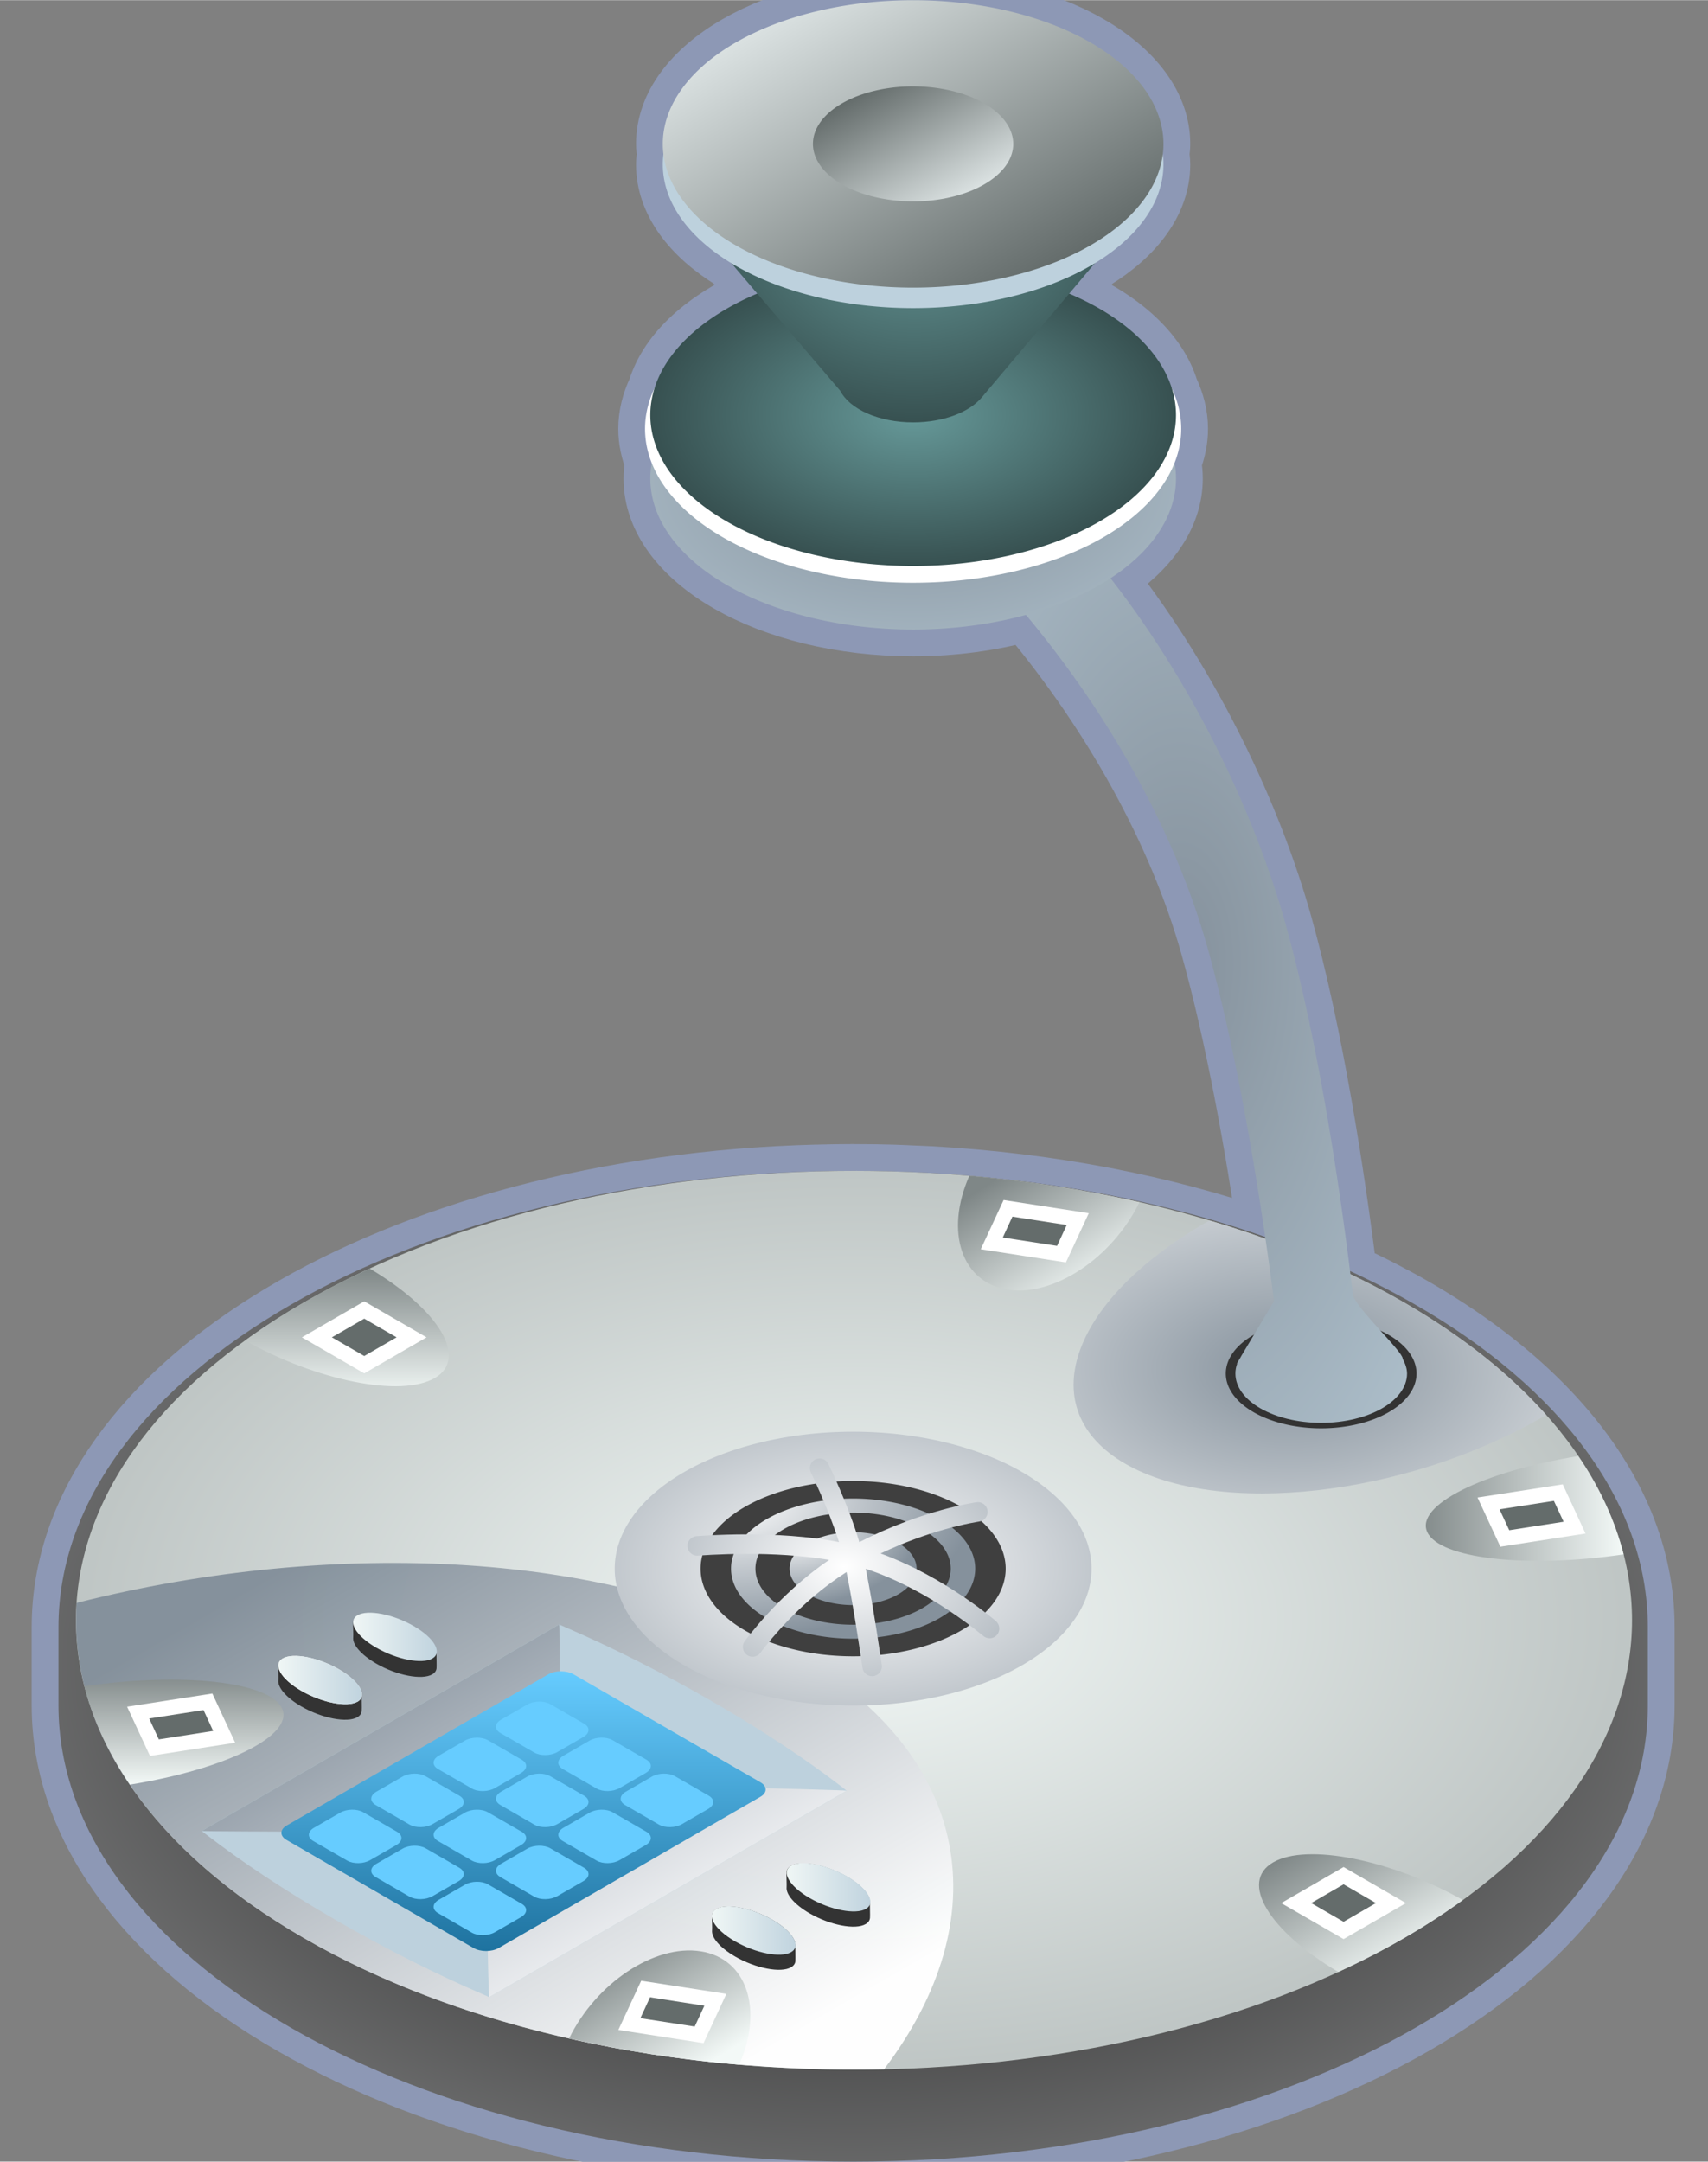 <svg xmlns="http://www.w3.org/2000/svg" xmlns:xlink="http://www.w3.org/1999/xlink" version="1.1" width="0.664" height="0.84" viewBox="0 0 47.821 60.487">
  <rect x="0" y="0" width="47.821" height="60.487" fill="#808080" stroke="none"/>
  <title><![CDATA[RoundTable]]></title>
  <g transform=" scale(1) ">
    <path xmlns="http://www.w3.org/2000/svg" d="  M37.797,35.568 C37.469,32.929 36.862,28.956 35.989,25.839 C35.148,22.84 33.465,19.226 31.083,16.177 C32.225,15.433 32.926,14.459 32.926,13.388 C32.926,13.238 32.91,13.09 32.884,12.943 C33.003,12.637 33.072,12.321 33.072,11.995 C33.072,11.606 32.974,11.232 32.806,10.874 C32.473,9.787 31.417,8.846 29.932,8.216 L30.657,7.355 C31.843,6.635 32.575,5.665 32.575,4.596 C32.575,4.499 32.561,4.405 32.551,4.309 C32.562,4.215 32.575,4.12 32.575,4.023 C32.575,1.801 29.438,0 25.567,0 C21.695,0 18.558,1.801 18.558,4.023 C18.558,4.12 18.572,4.214 18.584,4.309 C18.572,4.405 18.558,4.499 18.558,4.596 C18.558,5.662 19.287,6.63 20.468,7.35 C20.692,7.612 20.941,7.905 21.205,8.213 C19.72,8.842 18.663,9.783 18.328,10.869 C18.158,11.228 18.061,11.604 18.061,11.995 C18.061,12.321 18.13,12.637 18.25,12.944 C18.223,13.089 18.208,13.238 18.208,13.387 C18.208,15.721 21.502,17.611 25.567,17.611 C26.695,17.611 27.758,17.462 28.713,17.202 C31.102,20.062 32.91,23.325 33.803,26.504 C34.522,29.063 35.068,32.196 35.422,34.609 C32.635,33.638 29.447,33.008 26.032,32.821 C25.892,32.813 25.747,32.809 25.606,32.803 C25.399,32.793 25.191,32.783 24.982,32.777 C24.637,32.767 24.293,32.762 23.949,32.762 C23.928,32.761 23.906,32.761 23.886,32.761 C23.561,32.761 23.239,32.767 22.918,32.776 C22.901,32.776 22.881,32.776 22.864,32.776 C11.051,33.083 1.637,38.675 1.637,45.532 L1.637,47.717 C1.637,54.77 11.598,60.487 23.886,60.487 C36.174,60.487 46.136,54.77 46.136,47.717 L46.136,45.532 C46.136,41.502 42.878,37.909 37.797,35.568 Z" style="stroke-width: 1.5; stroke: #8d98b5; stroke-dasharray: none; stroke-linecap: butt; stroke-linejoin: miter; fill: none; "/>
    <defs xmlns="http://www.w3.org/2000/svg">
      <radialGradient id="grad4509" cx="50%" cy="50%" r="100%">
        <stop offset="0%" stop-color="#080808" stop-opacity="1"/>
        <stop offset="100%" stop-color="#c4c5c6" stop-opacity="1"/>
      </radialGradient>
    </defs>
    <path xmlns="http://www.w3.org/2000/svg" d="  M46.136,45.532 C46.136,38.479 36.174,32.761 23.886,32.761 C11.598,32.761 1.637,38.479 1.637,45.532 C1.637,45.901 1.637,47.348 1.637,47.717 C1.637,54.77 11.598,60.487 23.886,60.487 C36.174,60.487 46.136,54.77 46.136,47.717 C46.136,47.348 46.136,45.901 46.136,45.532 Z" style="fill-rule: evenodd; fill: url(#grad4509); "/>
    <defs xmlns="http://www.w3.org/2000/svg">
      <radialGradient id="grad4510" cx="50%" cy="50%" r="100%">
        <stop offset="0%" stop-color="#f3f9f7" stop-opacity="1"/>
        <stop offset="100%" stop-color="#7f8787" stop-opacity="1"/>
      </radialGradient>
    </defs>
    <path xmlns="http://www.w3.org/2000/svg" d="  M39.313,54.231 C30.807,59.143 17.015,59.143 8.508,54.231 C0,49.319 0,41.356 8.507,36.445 C17.015,31.533 30.806,31.533 39.313,36.445 C47.821,41.356 47.821,49.319 39.313,54.231 Z" style="fill-rule: evenodd; fill: url(#grad4510); "/>
    <defs xmlns="http://www.w3.org/2000/svg" xmlns:xlink="http://www.w3.org/1999/xlink">
      <linearGradient id="grad4511">
        <stop offset="0%" stop-color="#85919c" stop-opacity="0.988"/>
        <stop offset="100%" stop-color="#ffffff" stop-opacity="0.988"/>
      </linearGradient>
      <linearGradient xlink:href="#grad4511" id="grad4512" x1="0" y1="0" x2="0" y2="1" gradientTransform="rotate(315 .5 .5)" gradientUnits="objectBoundingBox">
  </linearGradient>
    </defs>
    <path xmlns="http://www.w3.org/2000/svg" d="  M8.508,54.231 C12.975,56.809 18.899,58.032 24.752,57.903 C27.939,53.706 27.248,49.147 22.28,46.279 C17.313,43.411 9.417,43.013 2.147,44.852 C1.922,48.231 4.04,51.652 8.508,54.231 Z" style="fill-rule: evenodd; fill: url(#grad4512); "/>
    <defs xmlns="http://www.w3.org/2000/svg" xmlns:xlink="http://www.w3.org/1999/xlink">
      <linearGradient id="grad4513">
        <stop offset="0%" stop-color="#7f8787" stop-opacity="1"/>
        <stop offset="100%" stop-color="#f3f9f7" stop-opacity="1"/>
      </linearGradient>
      <linearGradient xlink:href="#grad4513" id="grad4514" x1="0" y1="0" x2="0" y2="1" gradientTransform="rotate(315 .5 .5)" gradientUnits="objectBoundingBox">
  </linearGradient>
    </defs>
    <path xmlns="http://www.w3.org/2000/svg" d="  M19.617,54.602 C18.323,54.402 16.692,55.489 15.933,57.041 C17.477,57.392 19.075,57.638 20.696,57.776 C21.38,56.215 20.909,54.803 19.617,54.602 Z" style="fill-rule: evenodd; fill: url(#grad4514); "/>
    <path xmlns="http://www.w3.org/2000/svg" d="  M17.313,56.803 L17.952,55.426 L20.337,55.795 L19.698,57.172 L17.313,56.803 Z" style="fill-rule: evenodd; fill: #ffffff; "/>
    <path xmlns="http://www.w3.org/2000/svg" d="  M19.451,56.708 L17.929,56.474 L18.2,55.889 L19.721,56.126 L19.451,56.708 Z" style="fill-rule: evenodd; fill: #646c6b; "/>
    <defs xmlns="http://www.w3.org/2000/svg" xmlns:xlink="http://www.w3.org/1999/xlink">
      <linearGradient id="grad4515">
        <stop offset="0%" stop-color="#7f8787" stop-opacity="1"/>
        <stop offset="100%" stop-color="#f3f9f7" stop-opacity="1"/>
      </linearGradient>
      <linearGradient xlink:href="#grad4515" id="grad4516" x1="0" y1="0" x2="0" y2="1" gradientTransform="rotate(315 .5 .5)" gradientUnits="objectBoundingBox">
  </linearGradient>
    </defs>
    <path xmlns="http://www.w3.org/2000/svg" d="  M28.214,36.085 C29.511,36.286 31.144,35.194 31.903,33.638 C30.358,33.286 28.76,33.041 27.139,32.9 C26.449,34.468 26.92,35.884 28.214,36.085 Z" style="fill-rule: evenodd; fill: url(#grad4516); "/>
    <path xmlns="http://www.w3.org/2000/svg" d="  M30.484,33.947 L29.844,35.324 L27.46,34.955 L28.099,33.578 L30.484,33.947 Z" style="fill-rule: evenodd; fill: #ffffff; "/>
    <path xmlns="http://www.w3.org/2000/svg" d="  M29.596,34.861 L28.076,34.627 L28.346,34.042 L29.866,34.277 L29.596,34.861 Z" style="fill-rule: evenodd; fill: #646c6b; "/>
    <defs xmlns="http://www.w3.org/2000/svg">
      <linearGradient id="grad4517">
        <stop offset="0%" stop-color="#7f8787" stop-opacity="1"/>
        <stop offset="100%" stop-color="#f3f9f7" stop-opacity="1"/>
      </linearGradient>
    </defs>
    <path xmlns="http://www.w3.org/2000/svg" d="  M44.188,40.743 C41.499,41.182 39.614,42.124 39.961,42.871 C40.307,43.618 42.752,43.889 45.458,43.494 C45.219,42.558 44.794,41.635 44.188,40.743 Z" style="fill-rule: evenodd; fill: url(#grad4517); "/>
    <path xmlns="http://www.w3.org/2000/svg" d="  M44.392,42.911 L42.008,43.28 L41.368,41.903 L43.754,41.534 L44.392,42.911 Z" style="fill-rule: evenodd; fill: #ffffff; "/>
    <path xmlns="http://www.w3.org/2000/svg" d="  M42.256,42.818 L41.984,42.233 L43.506,41.997 L43.778,42.581 L42.256,42.818 Z" style="fill-rule: evenodd; fill: #646c6b; "/>
    <defs xmlns="http://www.w3.org/2000/svg" xmlns:xlink="http://www.w3.org/1999/xlink">
      <linearGradient id="grad4518">
        <stop offset="0%" stop-color="#7f8787" stop-opacity="1"/>
        <stop offset="100%" stop-color="#f3f9f7" stop-opacity="1"/>
      </linearGradient>
      <linearGradient xlink:href="#grad4518" id="grad4519" x1="0" y1="0" x2="0" y2="1" gradientTransform="rotate(-0 .5 .5)" gradientUnits="objectBoundingBox">
  </linearGradient>
    </defs>
    <path xmlns="http://www.w3.org/2000/svg" d="  M7.896,47.805 C7.547,47.055 5.083,46.784 2.363,47.186 C2.604,48.123 3.03,49.045 3.636,49.938 C6.341,49.502 8.243,48.555 7.896,47.805 Z" style="fill-rule: evenodd; fill: url(#grad4519); "/>
    <path xmlns="http://www.w3.org/2000/svg" d="  M3.559,47.758 L5.945,47.389 L6.585,48.766 L4.199,49.135 L3.559,47.758 Z" style="fill-rule: evenodd; fill: #ffffff; "/>
    <path xmlns="http://www.w3.org/2000/svg" d="  M4.447,48.672 L4.177,48.088 L5.699,47.852 L5.968,48.436 L4.447,48.672 Z" style="fill-rule: evenodd; fill: #646c6b; "/>
    <defs xmlns="http://www.w3.org/2000/svg" xmlns:xlink="http://www.w3.org/1999/xlink">
      <linearGradient id="grad4520">
        <stop offset="0%" stop-color="#7f8787" stop-opacity="1"/>
        <stop offset="100%" stop-color="#f3f9f7" stop-opacity="1"/>
      </linearGradient>
      <linearGradient xlink:href="#grad4520" id="grad4521" x1="0" y1="0" x2="0" y2="1" gradientTransform="rotate(315 .5 .5)" gradientUnits="objectBoundingBox">
  </linearGradient>
    </defs>
    <path xmlns="http://www.w3.org/2000/svg" d="  M40.956,53.166 C38.953,52.038 36.594,51.566 35.646,52.113 C34.697,52.66 35.516,54.023 37.47,55.18 C38.108,54.886 38.725,54.572 39.314,54.231 C39.904,53.891 40.449,53.534 40.956,53.166 Z" style="fill-rule: evenodd; fill: url(#grad4521); "/>
    <path xmlns="http://www.w3.org/2000/svg" d="  M37.618,54.26 L35.872,53.253 L37.618,52.244 L39.364,53.253 L37.618,54.26 Z" style="fill-rule: evenodd; fill: #ffffff; "/>
    <path xmlns="http://www.w3.org/2000/svg" d="  M37.618,53.776 L36.71,53.252 L37.618,52.728 L38.524,53.252 L37.618,53.776 Z" style="fill-rule: evenodd; fill: #646c6b; "/>
    <defs xmlns="http://www.w3.org/2000/svg" xmlns:xlink="http://www.w3.org/1999/xlink">
      <linearGradient id="grad4522">
        <stop offset="0%" stop-color="#7f8787" stop-opacity="1"/>
        <stop offset="100%" stop-color="#f3f9f7" stop-opacity="1"/>
      </linearGradient>
      <linearGradient xlink:href="#grad4522" id="grad4523" x1="0" y1="0" x2="0" y2="1" gradientTransform="rotate(-0 .5 .5)" gradientUnits="objectBoundingBox">
  </linearGradient>
    </defs>
    <path xmlns="http://www.w3.org/2000/svg" d="  M6.865,37.51 C8.867,38.635 11.223,39.107 12.172,38.56 C13.118,38.013 12.302,36.653 10.351,35.496 C9.714,35.79 9.097,36.103 8.507,36.445 C7.917,36.785 7.372,37.142 6.865,37.51 Z" style="fill-rule: evenodd; fill: url(#grad4523); "/>
    <path xmlns="http://www.w3.org/2000/svg" d="  M8.453,37.421 L10.198,38.429 L11.944,37.421 L10.198,36.413 L8.453,37.421 Z" style="fill-rule: evenodd; fill: #ffffff; "/>
    <path xmlns="http://www.w3.org/2000/svg" d="  M10.198,37.943 L9.292,37.42 L10.198,36.898 L11.104,37.42 L10.198,37.943 Z" style="fill-rule: evenodd; fill: #646c6b; "/>
    <path xmlns="http://www.w3.org/2000/svg" d="  M22.27,54.437 C22.279,54.239 22.043,53.962 21.626,53.721 C21.048,53.387 20.345,53.252 20.055,53.419 C19.979,53.463 19.941,53.523 19.934,53.593 C19.928,53.672 19.945,53.953 19.937,54.014 C19.914,54.213 20.151,54.498 20.579,54.746 C21.157,55.08 21.861,55.216 22.151,55.048 C22.226,55.004 22.265,54.944 22.27,54.874 C22.276,54.794 22.266,54.504 22.27,54.437 Z" style="fill-rule: evenodd; fill: #333333; "/>
    <path xmlns="http://www.w3.org/2000/svg" d="  M24.356,53.229 C24.367,53.03 24.131,52.754 23.713,52.513 C23.135,52.179 22.431,52.044 22.142,52.211 C22.067,52.255 22.027,52.315 22.021,52.385 C22.015,52.464 22.03,52.745 22.024,52.806 C22.001,53.005 22.238,53.291 22.666,53.539 C23.243,53.872 23.948,54.008 24.237,53.84 C24.313,53.796 24.352,53.736 24.358,53.666 C24.364,53.587 24.353,53.295 24.356,53.229 Z" style="fill-rule: evenodd; fill: #333333; "/>
    <path xmlns="http://www.w3.org/2000/svg" d="  M12.222,46.24 C12.232,46.041 11.995,45.764 11.579,45.524 C11,45.191 10.297,45.054 10.007,45.221 C9.931,45.266 9.893,45.325 9.886,45.397 C9.88,45.475 9.897,45.757 9.889,45.817 C9.866,46.016 10.103,46.301 10.531,46.549 C11.109,46.883 11.813,47.019 12.103,46.852 C12.179,46.807 12.217,46.748 12.223,46.676 C12.229,46.597 12.218,46.306 12.222,46.24 Z" style="fill-rule: evenodd; fill: #333333; "/>
    <path xmlns="http://www.w3.org/2000/svg" d="  M10.127,47.44 C10.136,47.241 9.899,46.964 9.483,46.723 C8.905,46.39 8.2,46.254 7.912,46.421 C7.835,46.465 7.798,46.526 7.791,46.595 C7.784,46.674 7.801,46.956 7.793,47.016 C7.771,47.215 8.008,47.501 8.436,47.749 C9.014,48.083 9.718,48.218 10.007,48.051 C10.083,48.007 10.121,47.946 10.127,47.876 C10.134,47.796 10.123,47.506 10.127,47.44 Z" style="fill-rule: evenodd; fill: #333333; "/>
    <defs xmlns="http://www.w3.org/2000/svg" xmlns:xlink="http://www.w3.org/1999/xlink">
      <linearGradient id="grad4524">
        <stop offset="0%" stop-color="#bdd1dd" stop-opacity="1"/>
        <stop offset="100%" stop-color="#f3f9f7" stop-opacity="1"/>
      </linearGradient>
      <linearGradient xlink:href="#grad4524" id="grad4525" x1="0" y1="0" x2="0" y2="1" gradientTransform="rotate(90 .5 .5)" gradientUnits="objectBoundingBox">
  </linearGradient>
    </defs>
    <path xmlns="http://www.w3.org/2000/svg" d="  M12.107,46.408 C11.817,46.575 11.114,46.439 10.534,46.105 C9.956,45.771 9.722,45.365 10.011,45.198 C10.301,45.031 11.004,45.166 11.583,45.5 C12.161,45.834 12.395,46.24 12.107,46.408 Z" style="fill-rule: evenodd; fill: url(#grad4525); "/>
    <defs xmlns="http://www.w3.org/2000/svg" xmlns:xlink="http://www.w3.org/1999/xlink">
      <linearGradient id="grad4526">
        <stop offset="0%" stop-color="#bdd1dd" stop-opacity="1"/>
        <stop offset="100%" stop-color="#f3f9f7" stop-opacity="1"/>
      </linearGradient>
      <linearGradient xlink:href="#grad4526" id="grad4527" x1="0" y1="0" x2="0" y2="1" gradientTransform="rotate(90 .5 .5)" gradientUnits="objectBoundingBox">
  </linearGradient>
    </defs>
    <path xmlns="http://www.w3.org/2000/svg" d="  M24.244,53.415 C23.956,53.582 23.252,53.447 22.672,53.113 C22.095,52.779 21.86,52.373 22.15,52.205 C22.439,52.038 23.143,52.175 23.721,52.508 C24.3,52.843 24.533,53.248 24.244,53.415 Z" style="fill-rule: evenodd; fill: url(#grad4527); "/>
    <path xmlns="http://www.w3.org/2000/svg" d="  M10.011,47.617 C9.722,47.784 9.019,47.648 8.441,47.315 C7.862,46.981 7.627,46.575 7.916,46.408 C8.207,46.24 8.909,46.376 9.488,46.709 C10.066,47.043 10.301,47.45 10.011,47.617 Z" style="fill-rule: evenodd; fill: #ffffff; "/>
    <defs xmlns="http://www.w3.org/2000/svg" xmlns:xlink="http://www.w3.org/1999/xlink">
      <linearGradient id="grad4528">
        <stop offset="0%" stop-color="#bdd1dd" stop-opacity="1"/>
        <stop offset="100%" stop-color="#f3f9f7" stop-opacity="1"/>
      </linearGradient>
      <linearGradient xlink:href="#grad4528" id="grad4529" x1="0" y1="0" x2="0" y2="1" gradientTransform="rotate(90 .5 .5)" gradientUnits="objectBoundingBox">
  </linearGradient>
    </defs>
    <path xmlns="http://www.w3.org/2000/svg" d="  M10.011,47.617 C9.722,47.784 9.019,47.648 8.441,47.315 C7.862,46.981 7.627,46.575 7.916,46.408 C8.207,46.24 8.909,46.376 9.488,46.709 C10.066,47.043 10.301,47.45 10.011,47.617 Z" style="fill-rule: evenodd; fill: url(#grad4529); "/>
    <defs xmlns="http://www.w3.org/2000/svg" xmlns:xlink="http://www.w3.org/1999/xlink">
      <linearGradient id="grad4530">
        <stop offset="0%" stop-color="#bdd1dd" stop-opacity="1"/>
        <stop offset="100%" stop-color="#f3f9f7" stop-opacity="1"/>
      </linearGradient>
      <linearGradient xlink:href="#grad4530" id="grad4531" x1="0" y1="0" x2="0" y2="1" gradientTransform="rotate(90 .5 .5)" gradientUnits="objectBoundingBox">
  </linearGradient>
    </defs>
    <path xmlns="http://www.w3.org/2000/svg" d="  M22.15,54.626 C21.86,54.793 21.157,54.656 20.578,54.322 C20,53.989 19.765,53.583 20.054,53.416 C20.344,53.248 21.047,53.384 21.625,53.718 C22.204,54.052 22.439,54.458 22.15,54.626 Z" style="fill-rule: evenodd; fill: url(#grad4531); "/>
    <path xmlns="http://www.w3.org/2000/svg" d="  M23.563,49.996 C22.594,49.25 21.372,48.435 19.958,47.62 C18.543,46.803 17.128,46.094 15.833,45.535 C15.773,45.508 15.713,45.484 15.655,45.458 L5.647,51.236 C5.689,51.269 5.731,51.301 5.776,51.335 C6.746,52.084 7.973,52.902 9.391,53.721 C10.809,54.54 12.226,55.248 13.522,55.807 C13.58,55.833 13.639,55.858 13.696,55.884 L23.704,50.107 C23.657,50.069 23.61,50.033 23.563,49.996 Z" style="fill-rule: evenodd; fill: #bdd1dd; "/>
    <defs xmlns="http://www.w3.org/2000/svg" xmlns:xlink="http://www.w3.org/1999/xlink">
      <linearGradient id="grad4532">
        <stop offset="0%" stop-color="#85919c" stop-opacity="0.988"/>
        <stop offset="100%" stop-color="#ffffff" stop-opacity="0.988"/>
      </linearGradient>
      <linearGradient xlink:href="#grad4532" id="grad4533" x1="0" y1="0" x2="0" y2="1" gradientTransform="rotate(315 .5 .5)" gradientUnits="objectBoundingBox">
  </linearGradient>
    </defs>
    <path xmlns="http://www.w3.org/2000/svg" d="  M15.669,49.892 C15.669,49.892 15.682,45.469 15.655,45.458 L5.647,51.236 C5.667,51.251 13.596,51.275 13.596,51.275 C13.596,51.275 13.667,55.87 13.697,55.884 L23.704,50.107 C23.678,50.086 15.669,49.892 15.669,49.892 Z" style="fill-rule: evenodd; fill: url(#grad4533); "/>
    <defs xmlns="http://www.w3.org/2000/svg" xmlns:xlink="http://www.w3.org/1999/xlink">
      <linearGradient id="grad4534">
        <stop offset="0%" stop-color="#66ccff" stop-opacity="1"/>
        <stop offset="100%" stop-color="#1e729f" stop-opacity="1"/>
      </linearGradient>
      <linearGradient xlink:href="#grad4534" id="grad4535" x1="0" y1="0" x2="0" y2="1" gradientTransform="rotate(-0 .5 .5)" gradientUnits="objectBoundingBox">
  </linearGradient>
    </defs>
    <path xmlns="http://www.w3.org/2000/svg" d="  M13.96,54.511 C13.767,54.622 13.454,54.622 13.26,54.511 L8.024,51.487 C7.83,51.376 7.832,51.194 8.024,51.083 L15.355,46.849 C15.548,46.739 15.861,46.739 16.055,46.849 L21.292,49.873 C21.485,49.984 21.485,50.166 21.292,50.277 L13.96,54.511 Z" style="fill-rule: evenodd; fill: url(#grad4535); "/>
    <path xmlns="http://www.w3.org/2000/svg" d="  M15.601,51.043 C15.417,51.149 15.129,51.154 14.957,51.055 L14.01,50.508 C13.838,50.408 13.846,50.242 14.029,50.136 L14.762,49.713 C14.945,49.607 15.233,49.603 15.406,49.702 L16.354,50.248 C16.526,50.348 16.517,50.514 16.334,50.62 L15.601,51.043 Z" style="fill-rule: evenodd; fill: #66ccff; "/>
    <path xmlns="http://www.w3.org/2000/svg" d="  M17.346,52.051 C17.163,52.157 16.875,52.162 16.703,52.063 L15.756,51.516 C15.584,51.416 15.592,51.251 15.775,51.145 L16.508,50.722 C16.691,50.615 16.979,50.611 17.152,50.711 L18.099,51.257 C18.271,51.357 18.262,51.523 18.079,51.629 L17.346,52.051 Z" style="fill-rule: evenodd; fill: #66ccff; "/>
    <path xmlns="http://www.w3.org/2000/svg" d="  M13.855,50.035 C13.672,50.141 13.383,50.147 13.211,50.047 L12.263,49.501 C12.091,49.401 12.1,49.235 12.283,49.129 L13.016,48.706 C13.2,48.6 13.487,48.596 13.66,48.694 L14.608,49.241 C14.78,49.341 14.771,49.507 14.588,49.612 L13.855,50.035 Z" style="fill-rule: evenodd; fill: #66ccff; "/>
    <path xmlns="http://www.w3.org/2000/svg" d="  M17.346,50.035 C17.163,50.141 16.875,50.146 16.703,50.047 L15.755,49.5 C15.583,49.4 15.592,49.234 15.775,49.128 L16.508,48.705 C16.691,48.599 16.979,48.595 17.152,48.694 L18.099,49.24 C18.271,49.34 18.262,49.506 18.079,49.612 L17.346,50.035 Z" style="fill-rule: evenodd; fill: #66ccff; "/>
    <path xmlns="http://www.w3.org/2000/svg" d="  M19.093,51.043 C18.909,51.149 18.621,51.154 18.448,51.055 L17.5,50.508 C17.329,50.408 17.338,50.242 17.521,50.136 L18.253,49.713 C18.436,49.607 18.725,49.603 18.898,49.702 L19.845,50.248 C20.017,50.348 20.009,50.514 19.826,50.62 L19.093,51.043 Z" style="fill-rule: evenodd; fill: #66ccff; "/>
    <path xmlns="http://www.w3.org/2000/svg" d="  M15.601,49.028 C15.417,49.133 15.129,49.138 14.957,49.039 L14.008,48.492 C13.837,48.392 13.846,48.226 14.029,48.12 L14.762,47.697 C14.945,47.591 15.233,47.586 15.406,47.685 L16.354,48.233 C16.526,48.332 16.517,48.498 16.334,48.604 L15.601,49.028 Z" style="fill-rule: evenodd; fill: #66ccff; "/>
    <path xmlns="http://www.w3.org/2000/svg" d="  M13.855,52.051 C13.672,52.157 13.383,52.162 13.211,52.063 L12.264,51.516 C12.091,51.416 12.1,51.251 12.283,51.145 L13.016,50.722 C13.2,50.615 13.488,50.611 13.66,50.711 L14.608,51.257 C14.78,51.357 14.771,51.523 14.588,51.629 L13.855,52.051 Z" style="fill-rule: evenodd; fill: #66ccff; "/>
    <path xmlns="http://www.w3.org/2000/svg" d="  M15.601,53.059 C15.417,53.165 15.129,53.17 14.957,53.072 L14.01,52.524 C13.838,52.424 13.846,52.258 14.029,52.153 L14.762,51.73 C14.945,51.624 15.233,51.62 15.406,51.718 L16.354,52.265 C16.526,52.365 16.517,52.532 16.334,52.637 L15.601,53.059 Z" style="fill-rule: evenodd; fill: #66ccff; "/>
    <path xmlns="http://www.w3.org/2000/svg" d="  M12.109,51.043 C11.926,51.149 11.637,51.154 11.466,51.055 L10.518,50.508 C10.345,50.408 10.354,50.242 10.537,50.136 L11.271,49.713 C11.454,49.607 11.741,49.603 11.914,49.702 L12.862,50.248 C13.034,50.348 13.024,50.514 12.843,50.62 L12.109,51.043 Z" style="fill-rule: evenodd; fill: #66ccff; "/>
    <path xmlns="http://www.w3.org/2000/svg" d="  M12.109,53.059 C11.926,53.165 11.637,53.17 11.465,53.072 L10.518,52.524 C10.345,52.424 10.354,52.258 10.537,52.153 L11.271,51.73 C11.454,51.624 11.741,51.62 11.915,51.718 L12.862,52.265 C13.034,52.365 13.024,52.532 12.843,52.637 L12.109,53.059 Z" style="fill-rule: evenodd; fill: #66ccff; "/>
    <path xmlns="http://www.w3.org/2000/svg" d="  M13.855,54.068 C13.672,54.173 13.383,54.178 13.211,54.08 L12.264,53.533 C12.091,53.433 12.101,53.267 12.283,53.161 L13.016,52.739 C13.2,52.632 13.488,52.627 13.66,52.727 L14.608,53.273 C14.78,53.373 14.771,53.539 14.588,53.645 L13.855,54.068 Z" style="fill-rule: evenodd; fill: #66ccff; "/>
    <path xmlns="http://www.w3.org/2000/svg" d="  M10.363,52.051 C10.18,52.157 9.892,52.162 9.72,52.063 L8.772,51.516 C8.6,51.416 8.608,51.251 8.791,51.145 L9.525,50.722 C9.708,50.615 9.996,50.611 10.168,50.71 L11.116,51.257 C11.288,51.356 11.279,51.523 11.096,51.629 L10.363,52.051 Z" style="fill-rule: evenodd; fill: #66ccff; "/>
    <defs xmlns="http://www.w3.org/2000/svg">
      <radialGradient id="grad4536" cx="50%" cy="50%" r="100%">
        <stop offset="0%" stop-color="#85919c" stop-opacity="1"/>
        <stop offset="100%" stop-color="#ffffff" stop-opacity="1"/>
      </radialGradient>
    </defs>
    <path xmlns="http://www.w3.org/2000/svg" d="  M33.866,34.151 C33.835,34.169 33.802,34.184 33.771,34.202 C29.914,36.429 28.898,39.452 31.502,40.956 C34.105,42.459 39.342,41.873 43.199,39.646 C43.23,39.629 43.257,39.608 43.288,39.59 C42.281,38.458 40.958,37.394 39.314,36.446 C37.67,35.497 35.828,34.733 33.866,34.151 Z" style="fill-rule: evenodd; fill: url(#grad4536); "/>
    <defs xmlns="http://www.w3.org/2000/svg">
      <radialGradient id="grad4537" cx="50%" cy="50%" r="100%">
        <stop offset="0%" stop-color="#ffffff" stop-opacity="1"/>
        <stop offset="100%" stop-color="#85919c" stop-opacity="1"/>
      </radialGradient>
    </defs>
    <path xmlns="http://www.w3.org/2000/svg" d="  M30.561,43.894 A6.675,3.832 180 1,1 23.886,40.062 A6.675,3.832 180 0,1 30.561,43.894 Z" style="fill-rule: evenodd; fill: url(#grad4537); "/>
    <path xmlns="http://www.w3.org/2000/svg" d="  M28.157,43.894 A4.271,2.453 180 1,1 23.886,41.441 A4.271,2.453 180 0,1 28.157,43.894 Z" style="fill-rule: evenodd; fill: #3f3f3f; "/>
    <defs xmlns="http://www.w3.org/2000/svg">
      <radialGradient id="grad4538" cx="0%" cy="0%" r="100%">
        <stop offset="0%" stop-color="#ffffff" stop-opacity="1"/>
        <stop offset="100%" stop-color="#85919c" stop-opacity="1"/>
      </radialGradient>
    </defs>
    <path xmlns="http://www.w3.org/2000/svg" d="  M27.304,43.894 A3.418,1.961 180 1,1 23.886,41.932 A3.418,1.961 180 0,1 27.304,43.894 Z" style="fill-rule: evenodd; fill: url(#grad4538); "/>
    <path xmlns="http://www.w3.org/2000/svg" d="  M26.619,43.894 A2.734,1.569 180 1,1 23.885,42.325 A2.734,1.569 180 0,1 26.619,43.894 Z" style="fill-rule: evenodd; fill: #3f3f3f; "/>
    <defs xmlns="http://www.w3.org/2000/svg">
      <radialGradient id="grad4539" cx="0%" cy="0%" r="100%">
        <stop offset="0%" stop-color="#ffffff" stop-opacity="1"/>
        <stop offset="100%" stop-color="#85919c" stop-opacity="1"/>
      </radialGradient>
    </defs>
    <path xmlns="http://www.w3.org/2000/svg" d="  M25.663,43.894 A1.778,1.02 180 1,1 23.885,42.874 A1.778,1.02 180 0,1 25.663,43.894 Z" style="fill-rule: evenodd; fill: url(#grad4539); "/>
    <defs xmlns="http://www.w3.org/2000/svg">
      <radialGradient id="grad4540" cx="50%" cy="50%" r="100%">
        <stop offset="0%" stop-color="#ffffff" stop-opacity="1"/>
        <stop offset="100%" stop-color="#85919c" stop-opacity="1"/>
      </radialGradient>
    </defs>
    <path xmlns="http://www.w3.org/2000/svg" d="  M27.885,45.363 C27.869,45.352 26.476,44.135 24.655,43.468 C25.327,43.151 25.942,42.939 26.42,42.803 C27.037,42.627 27.415,42.578 27.415,42.576 C27.564,42.556 27.67,42.419 27.649,42.269 C27.629,42.12 27.492,42.015 27.343,42.035 C27.323,42.038 25.837,42.242 24.059,43.151 C23.753,42.102 23.195,40.971 23.192,40.961 C23.125,40.826 22.962,40.77 22.826,40.837 C22.691,40.904 22.637,41.066 22.703,41.2 L22.702,41.2 C22.703,41.203 23.195,42.212 23.49,43.149 C22.62,42.982 21.678,42.934 20.924,42.934 C20.099,42.934 19.503,42.985 19.497,42.985 C19.348,42.998 19.236,43.13 19.248,43.28 C19.263,43.43 19.394,43.543 19.545,43.529 C19.55,43.529 20.123,43.48 20.924,43.48 C21.605,43.48 22.446,43.518 23.215,43.648 C21.805,44.602 20.862,45.913 20.85,45.925 C20.763,46.047 20.79,46.219 20.912,46.307 C20.959,46.343 21.016,46.359 21.071,46.359 C21.156,46.359 21.241,46.319 21.293,46.246 C21.293,46.244 21.581,45.85 22.075,45.334 C22.492,44.9 23.059,44.396 23.701,43.989 C23.923,45.08 24.146,46.664 24.148,46.668 C24.165,46.804 24.281,46.903 24.416,46.903 C24.428,46.903 24.441,46.901 24.455,46.9 C24.605,46.88 24.708,46.741 24.689,46.592 C24.687,46.589 24.466,45.019 24.24,43.898 C26.046,44.492 27.523,45.78 27.528,45.775 C27.58,45.821 27.644,45.842 27.707,45.842 C27.784,45.842 27.86,45.811 27.913,45.748 C28.011,45.635 27.997,45.463 27.885,45.363 Z" style="fill-rule: evenodd; fill: url(#grad4540); "/>
    <path xmlns="http://www.w3.org/2000/svg" d="  M39.66,38.434 A2.67,1.532 180 1,1 36.99,36.902 A2.67,1.532 180 0,1 39.66,38.434 Z" style="fill-rule: evenodd; fill: #333333; "/>
    <defs xmlns="http://www.w3.org/2000/svg">
      <radialGradient id="grad4541" cx="50%" cy="50%" r="100%">
        <stop offset="0%" stop-color="#85919c" stop-opacity="1"/>
        <stop offset="100%" stop-color="#bdd1dd" stop-opacity="1"/>
      </radialGradient>
    </defs>
    <path xmlns="http://www.w3.org/2000/svg" d="  M39.27,38.018 L39.273,38.017 C39.272,37.819 38.071,36.705 37.882,36.261 C37.581,33.669 36.943,29.241 35.989,25.839 C35.127,22.764 33.385,19.037 30.907,15.942 C29.45,14.123 26.716,14.87 28.415,16.837 C30.956,19.78 32.873,23.191 33.805,26.504 C34.721,29.763 35.356,33.959 35.671,36.404 L34.789,37.884 C34.767,37.914 34.754,37.946 34.735,37.978 L34.633,38.147 C34.633,38.148 34.638,38.153 34.639,38.155 C34.606,38.244 34.589,38.339 34.589,38.434 C34.589,39.197 35.665,39.813 36.992,39.813 C38.32,39.813 39.395,39.197 39.395,38.434 C39.393,38.288 39.343,38.15 39.27,38.018 Z" style="fill-rule: evenodd; fill: url(#grad4541); "/>
    <defs xmlns="http://www.w3.org/2000/svg">
      <radialGradient id="grad4542" cx="50%" cy="50%" r="100%">
        <stop offset="0%" stop-color="#85919c" stop-opacity="1"/>
        <stop offset="100%" stop-color="#bdd1dd" stop-opacity="1"/>
      </radialGradient>
    </defs>
    <path xmlns="http://www.w3.org/2000/svg" d="  M32.926,13.388 A7.359,4.224 180 1,1 25.567,9.164 A7.359,4.224 180 0,1 32.926,13.388 Z" style="fill-rule: evenodd; fill: url(#grad4542); "/>
    <path xmlns="http://www.w3.org/2000/svg" d="  M33.072,11.995 A7.506,4.308 180 1,1 25.566,7.688 A7.506,4.308 180 0,1 33.072,11.995 Z" style="fill-rule: evenodd; fill: #ffffff; "/>
    <defs xmlns="http://www.w3.org/2000/svg">
      <radialGradient id="grad4543" cx="50%" cy="50%" r="100%">
        <stop offset="0%" stop-color="#669999" stop-opacity="1"/>
        <stop offset="100%" stop-color="#080808" stop-opacity="1"/>
      </radialGradient>
    </defs>
    <path xmlns="http://www.w3.org/2000/svg" d="  M32.926,11.611 A7.359,4.223 180 1,1 25.567,7.388 A7.359,4.223 180 0,1 32.926,11.611 Z" style="fill-rule: evenodd; fill: url(#grad4543); "/>
    <defs xmlns="http://www.w3.org/2000/svg">
      <radialGradient id="grad4544" cx="50%" cy="50%" r="100%">
        <stop offset="0%" stop-color="#669999" stop-opacity="1"/>
        <stop offset="100%" stop-color="#080808" stop-opacity="1"/>
      </radialGradient>
    </defs>
    <path xmlns="http://www.w3.org/2000/svg" d="  M25.566,0.751 C21.879,0.751 18.959,2.467 18.892,4.582 C18.875,5.11 19.16,5.717 19.609,6.339 C19.625,6.367 22.669,9.929 23.526,10.932 C23.787,11.441 24.596,11.815 25.567,11.815 C26.413,11.815 27.139,11.53 27.485,11.12 L31.305,6.589 C31.898,5.887 32.222,5.159 32.242,4.583 C32.315,2.467 29.253,0.751 25.566,0.751 Z" style="fill-rule: evenodd; fill: url(#grad4544); "/>
    <path xmlns="http://www.w3.org/2000/svg" d="  M32.575,4.596 A7.009,4.022 180 1,1 25.566,0.574 A7.009,4.022 180 0,1 32.575,4.596 Z" style="fill-rule: evenodd; fill: #bdd1dd; "/>
    <defs xmlns="http://www.w3.org/2000/svg" xmlns:xlink="http://www.w3.org/1999/xlink">
      <linearGradient id="grad4545">
        <stop offset="0%" stop-color="#646c6b" stop-opacity="1"/>
        <stop offset="100%" stop-color="#dae1e1" stop-opacity="1"/>
      </linearGradient>
      <linearGradient xlink:href="#grad4545" id="grad4546" x1="0" y1="0" x2="0" y2="1" gradientTransform="rotate(135 .5 .5)" gradientUnits="objectBoundingBox">
  </linearGradient>
    </defs>
    <path xmlns="http://www.w3.org/2000/svg" d="  M32.575,4.023 A7.009,4.022 180 1,1 25.566,0.001 A7.009,4.022 180 0,1 32.575,4.023 Z" style="fill-rule: evenodd; fill: url(#grad4546); "/>
    <defs xmlns="http://www.w3.org/2000/svg" xmlns:xlink="http://www.w3.org/1999/xlink">
      <linearGradient id="grad4547">
        <stop offset="0%" stop-color="#646c6b" stop-opacity="1"/>
        <stop offset="100%" stop-color="#dae1e1" stop-opacity="1"/>
      </linearGradient>
      <linearGradient xlink:href="#grad4547" id="grad4548" x1="0" y1="0" x2="0" y2="1" gradientTransform="rotate(315 .5 .5)" gradientUnits="objectBoundingBox">
  </linearGradient>
    </defs>
    <path xmlns="http://www.w3.org/2000/svg" d="  M28.369,4.022 A2.804,1.609 180 1,1 25.566,2.413 A2.804,1.609 180 0,1 28.369,4.022 Z" style="fill-rule: evenodd; fill: url(#grad4548); "/>
    <!--converted by libvisio2svg-->
  </g>
</svg>
